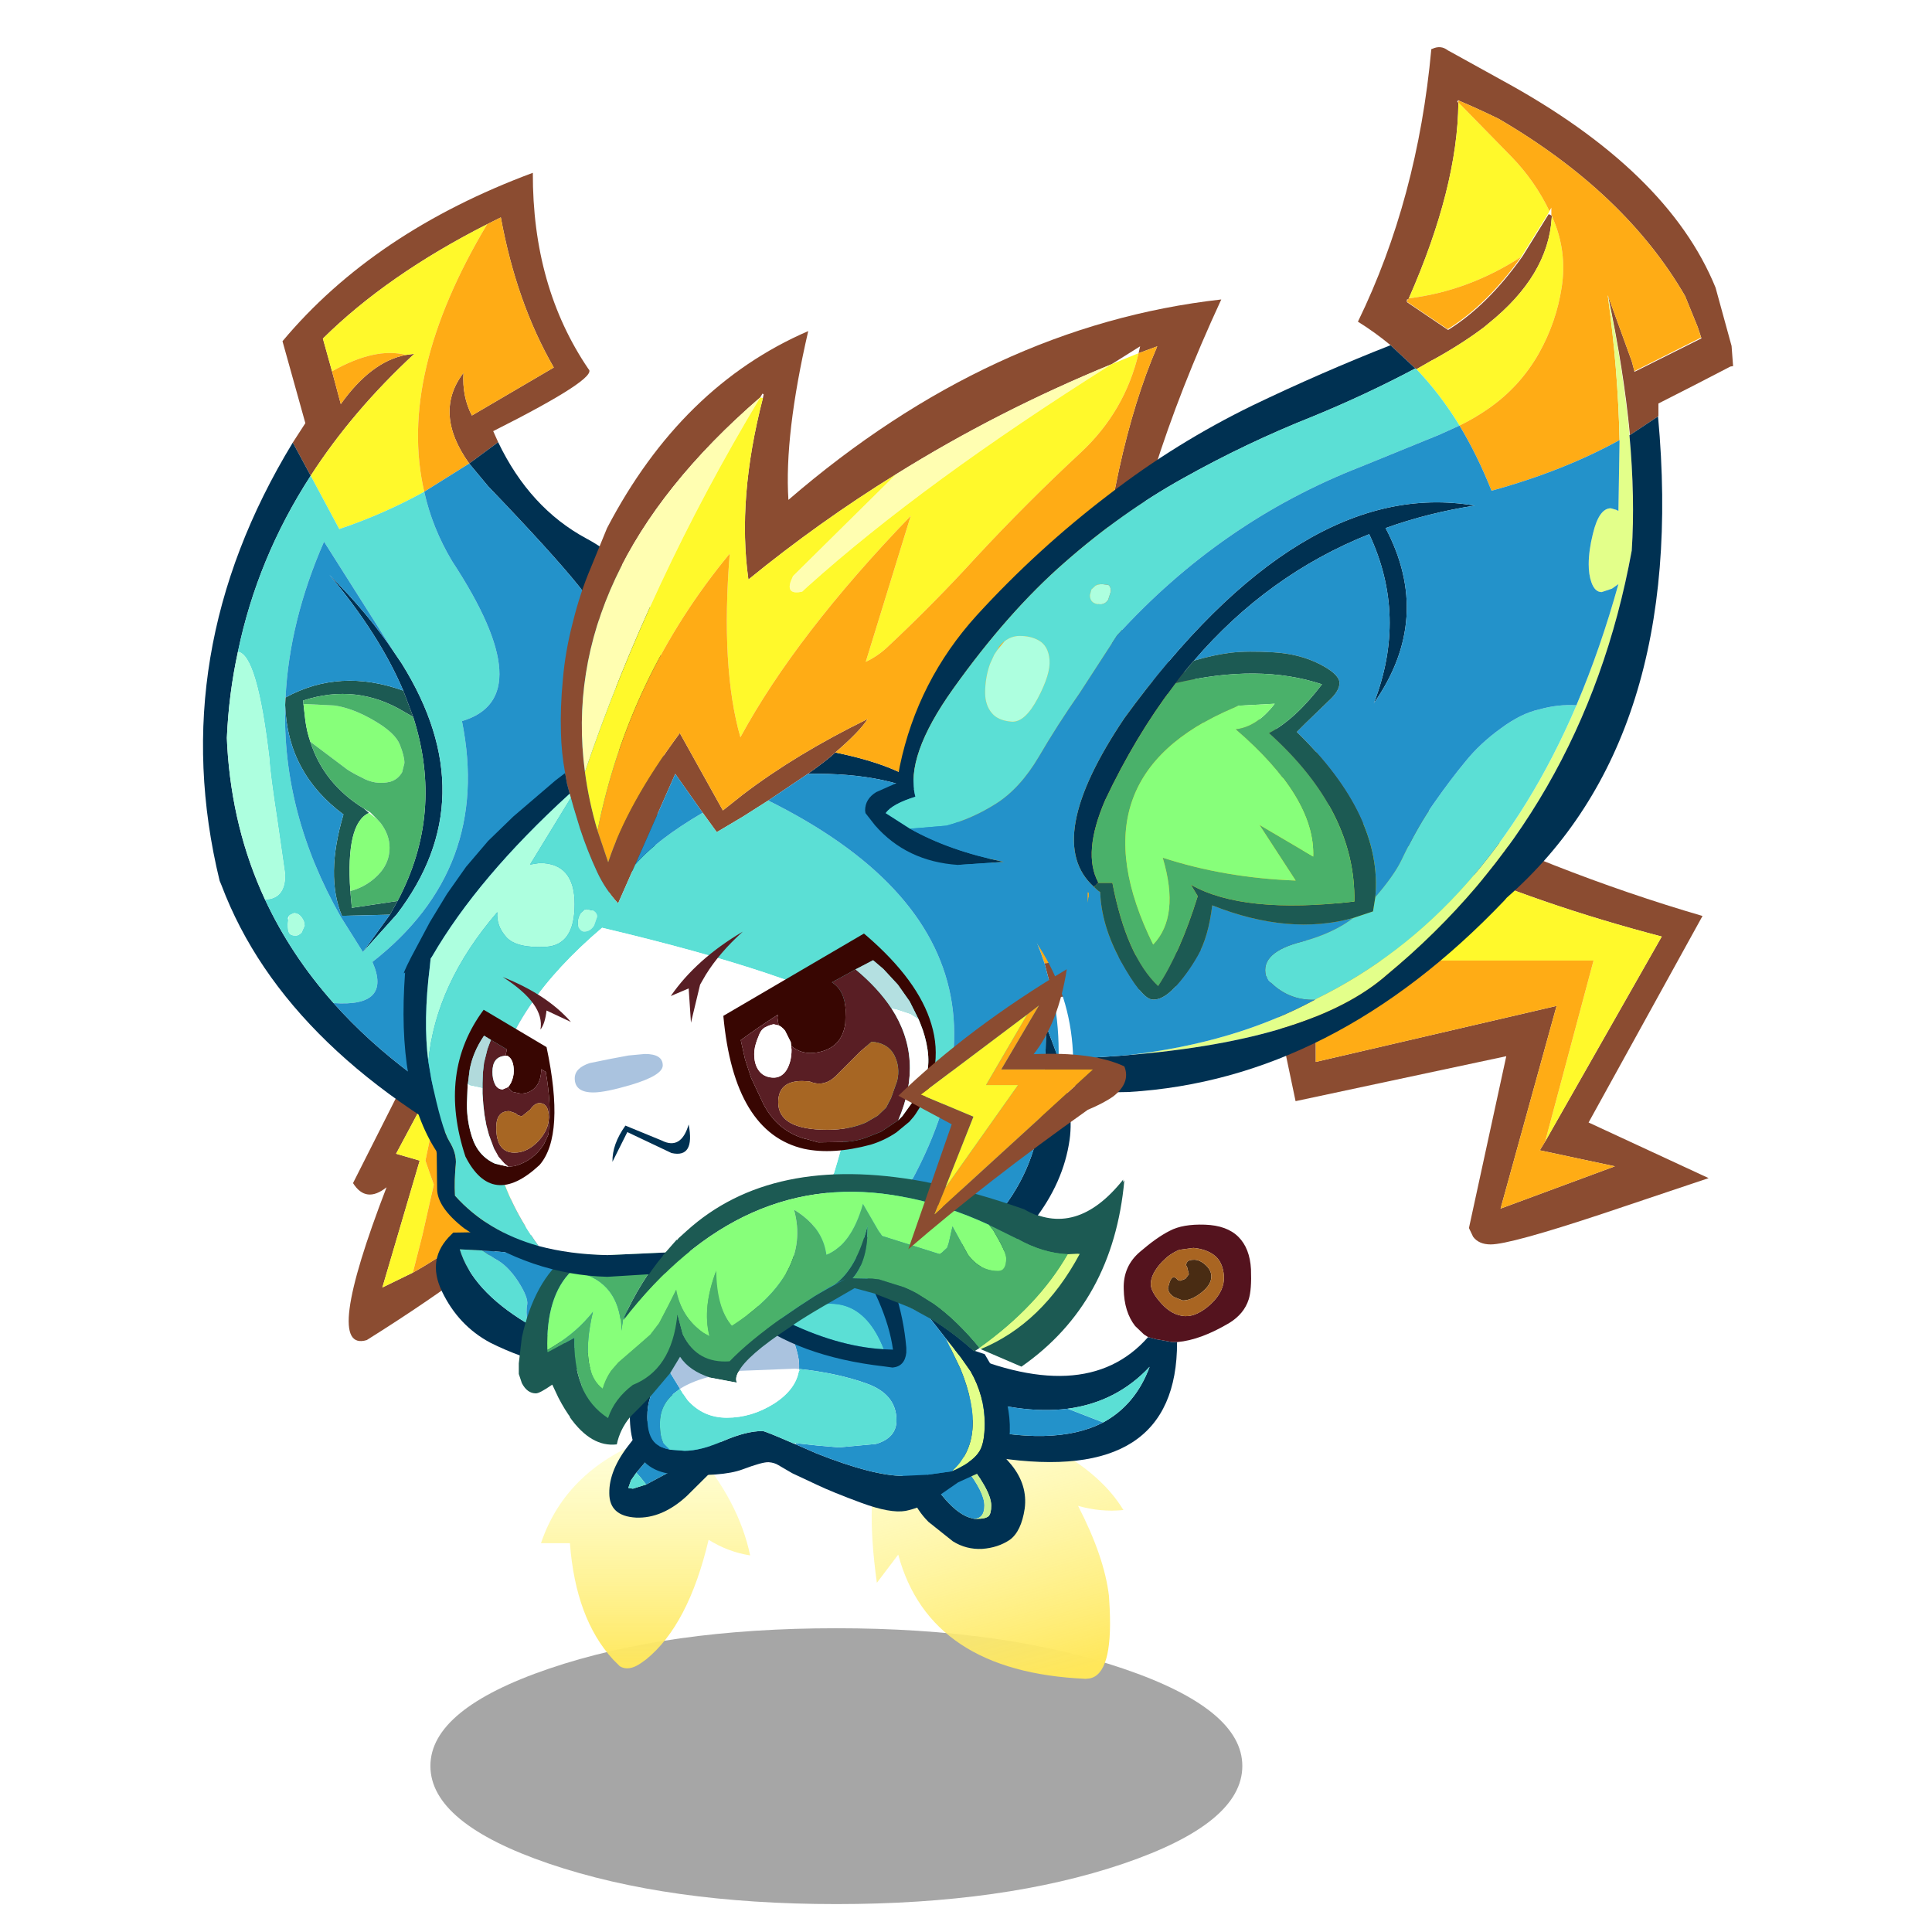 <svg xmlns:ffdec="https://www.free-decompiler.com/flash" xmlns:xlink="http://www.w3.org/1999/xlink" ffdec:objectType="frame" height="90" width="90" xmlns="http://www.w3.org/2000/svg"><use ffdec:characterId="39" height="87.75" transform="translate(8.6 1.6)" width="72.1" xlink:href="#a"/><defs><g id="a" transform="translate(-8.6 -1.6)"><use ffdec:characterId="2" height="34.45" transform="translate(20.05 75.85) scale(.373)" width="101.4" xlink:href="#b"/><use ffdec:characterId="5" height="35.5" transform="translate(25.2 66.776) scale(.355)" width="27.45" xlink:href="#c"/><use ffdec:characterId="8" height="41.55" transform="translate(40.6 65.302) scale(.355)" width="33.15" xlink:href="#d"/><use ffdec:characterId="10" height="31.15" transform="translate(44.2 57.05) scale(.355)" width="39.65" xlink:href="#e"/><use ffdec:characterId="12" height="52.9" transform="translate(16.25 43.7) scale(.355)" width="40.15" xlink:href="#f"/><use ffdec:characterId="14" height="18.95" transform="translate(20.3 57.4) scale(.355)" width="25.4" xlink:href="#g"/><use ffdec:characterId="21" height="46.95" transform="translate(24.15 54.65) scale(.373)" width="75.55" xlink:href="#h"/><use ffdec:characterId="23" height="130.9" transform="translate(9.45 8.05) scale(.355)" width="60.65" xlink:href="#i"/><use ffdec:characterId="25" height="129.65" transform="translate(18.8 13.95) scale(.355)" width="171.25" xlink:href="#j"/><use ffdec:characterId="27" height="137.2" transform="translate(40.3 2.2) scale(.355)" width="113.9" xlink:href="#k"/><use ffdec:characterId="29" height="17.2" transform="translate(34.8 57.6) scale(.355)" width="20.9" xlink:href="#l"/><use ffdec:characterId="31" height="35.5" transform="translate(26.55 54.7) scale(.355)" width="72.75" xlink:href="#m"/><use ffdec:characterId="36" height="33.25" transform="translate(21.2 43.4) scale(.355)" width="63.05" xlink:href="#n"/><use ffdec:characterId="38" height="36.75" transform="translate(41.85 45.15) scale(.355)" width="29.9" xlink:href="#o"/></g><g id="c" transform="translate(0 .35)"><filter id="p"><feColorMatrix in="SourceGraphic" result="filterResult0" values="0 0 0 0 1.0,0 0 0 0 0.8,0 0 0 0 0.0,0 0 0 1 0"/><feConvolveMatrix divisor="484" in="filterResult0" kernelMatrix="1 1 1 1 1 1 1 1 1 1 1 1 1 1 1 1 1 1 1 1 1 1 1 1 1 1 1 1 1 1 1 1 1 1 1 1 1 1 1 1 1 1 1 1 1 1 1 1 1 1 1 1 1 1 1 1 1 1 1 1 1 1 1 1 1 1 1 1 1 1 1 1 1 1 1 1 1 1 1 1 1 1 1 1 1 1 1 1 1 1 1 1 1 1 1 1 1 1 1 1 1 1 1 1 1 1 1 1 1 1 1 1 1 1 1 1 1 1 1 1 1 1 1 1 1 1 1 1 1 1 1 1 1 1 1 1 1 1 1 1 1 1 1 1 1 1 1 1 1 1 1 1 1 1 1 1 1 1 1 1 1 1 1 1 1 1 1 1 1 1 1 1 1 1 1 1 1 1 1 1 1 1 1 1 1 1 1 1 1 1 1 1 1 1 1 1 1 1 1 1 1 1 1 1 1 1 1 1 1 1 1 1 1 1 1 1 1 1 1 1 1 1 1 1 1 1 1 1 1 1 1 1 1 1 1 1 1 1 1 1 1 1 1 1 1 1 1 1 1 1 1 1 1 1 1 1 1 1 1 1 1 1 1 1 1 1 1 1 1 1 1 1 1 1 1 1 1 1 1 1 1 1 1 1 1 1 1 1 1 1 1 1 1 1 1 1 1 1 1 1 1 1 1 1 1 1 1 1 1 1 1 1 1 1 1 1 1 1 1 1 1 1 1 1 1 1 1 1 1 1 1 1 1 1 1 1 1 1 1 1 1 1 1 1 1 1 1 1 1 1 1 1 1 1 1 1 1 1 1 1 1 1 1 1 1 1 1 1 1 1 1 1 1 1 1 1 1 1 1 1 1 1 1 1 1 1 1 1 1 1 1 1 1 1 1 1 1 1 1 1 1 1 1 1 1 1 1 1 1 1 1 1 1 1 1 1 1 1 1 1 1 1 1 1 1 1 1 1 1 1 1 1 1 1 1 1 1 1 1 1 1 1 1 1 1 1 1 1 1 1 1 1 1 1 1 1 1 1 1 1 1 1 1 1 1 1 1 1 1 1 1 1 1 1 1 1 1 1 1 1 1 1 1 1" order="22 22" result="filterResult1"/><feComposite in="SourceGraphic" in2="filterResult1" result="filterResult2"/></filter><use ffdec:characterId="4" filter="url(#p)" height="30.45" width="27.45" xlink:href="#q"/></g><g id="d" transform="translate(0 .7)"><filter id="r"><feColorMatrix in="SourceGraphic" result="filterResult3" values="0 0 0 0 1.0,0 0 0 0 0.8,0 0 0 0 0.0,0 0 0 1 0"/><feConvolveMatrix divisor="484" in="filterResult3" kernelMatrix="1 1 1 1 1 1 1 1 1 1 1 1 1 1 1 1 1 1 1 1 1 1 1 1 1 1 1 1 1 1 1 1 1 1 1 1 1 1 1 1 1 1 1 1 1 1 1 1 1 1 1 1 1 1 1 1 1 1 1 1 1 1 1 1 1 1 1 1 1 1 1 1 1 1 1 1 1 1 1 1 1 1 1 1 1 1 1 1 1 1 1 1 1 1 1 1 1 1 1 1 1 1 1 1 1 1 1 1 1 1 1 1 1 1 1 1 1 1 1 1 1 1 1 1 1 1 1 1 1 1 1 1 1 1 1 1 1 1 1 1 1 1 1 1 1 1 1 1 1 1 1 1 1 1 1 1 1 1 1 1 1 1 1 1 1 1 1 1 1 1 1 1 1 1 1 1 1 1 1 1 1 1 1 1 1 1 1 1 1 1 1 1 1 1 1 1 1 1 1 1 1 1 1 1 1 1 1 1 1 1 1 1 1 1 1 1 1 1 1 1 1 1 1 1 1 1 1 1 1 1 1 1 1 1 1 1 1 1 1 1 1 1 1 1 1 1 1 1 1 1 1 1 1 1 1 1 1 1 1 1 1 1 1 1 1 1 1 1 1 1 1 1 1 1 1 1 1 1 1 1 1 1 1 1 1 1 1 1 1 1 1 1 1 1 1 1 1 1 1 1 1 1 1 1 1 1 1 1 1 1 1 1 1 1 1 1 1 1 1 1 1 1 1 1 1 1 1 1 1 1 1 1 1 1 1 1 1 1 1 1 1 1 1 1 1 1 1 1 1 1 1 1 1 1 1 1 1 1 1 1 1 1 1 1 1 1 1 1 1 1 1 1 1 1 1 1 1 1 1 1 1 1 1 1 1 1 1 1 1 1 1 1 1 1 1 1 1 1 1 1 1 1 1 1 1 1 1 1 1 1 1 1 1 1 1 1 1 1 1 1 1 1 1 1 1 1 1 1 1 1 1 1 1 1 1 1 1 1 1 1 1 1 1 1 1 1 1 1 1 1 1 1 1 1 1 1 1 1 1 1 1 1 1 1 1 1 1 1 1 1 1 1 1 1 1 1 1 1 1 1 1 1 1 1" order="22 22" result="filterResult4"/><feComposite in="SourceGraphic" in2="filterResult4" result="filterResult5"/></filter><use ffdec:characterId="7" filter="url(#r)" height="35.65" width="33.05" xlink:href="#s"/></g><g id="z" fill-rule="evenodd"><path d="m26.15 14.75 1.15.3h.05l1.95.35h.65Q30 34.1 6.45 30.6l-3.95-.9-.6-3.35q11.9 2.95 18.35-.4 4.25-2.3 6.1-7.3Q22 23.3 15.6 24.15q-6.25.8-14.5-2.05L0 16.05q17.8 8.2 26.15-1.3" fill="#003152"/><path d="m1.9 26.35-.8-4.25q8.25 2.85 14.5 2.05l4.65 1.8q-6.45 3.35-18.35.4" fill="#2392ca"/><path d="m20.25 25.95-4.65-1.8q6.4-.85 10.75-5.5-1.85 5-6.1 7.3" fill="#5bdfd5"/><path d="M28 4.85q-1.5 1.6-1.5 2.95 0 1 1.4 2.55 1.4 1.55 3.05 1.65 1.6.1 3.45-1.6 1.8-1.7 1.7-3.65-.15-1.95-1.35-2.8-1.05-.75-2.65-.9l-1.85.25q-.75.3-1.55.9l-.7.65m-1.85 9.9-.55-.35-1.15-1.1q-1.45-1.85-1.5-4.85-.1-3 2.15-4.9Q27.3 1.65 29 .8q1.7-.9 4.6-.8 2.9.1 4.4 1.6 1.5 1.5 1.65 4.25.1 2.7-.3 3.95-.6 1.9-2.55 3.1-3.8 2.25-6.8 2.5h-.7l-1.95-.35h-.05l-1.15-.3" fill="#54131e"/><path d="M32.2 4.6q.7 0 1.45.65.8.7.8 1.55 0 1.1-1.35 2.15-1.3 1-2.4 1l-1.15-.45q-.8-.55-.8-1.2l.25-.85q.25-.55.5-.55t.45.25q.15.2.45.2l.65-.25.45-.6-.2-.8v-.05l-.2-.4.2-.4q.2-.25.9-.25" fill="#492c13"/><path d="m28 4.85.7-.65q.8-.6 1.55-.9l1.85-.25q1.6.15 2.65.9 1.2.85 1.35 2.8.1 1.95-1.7 3.65-1.85 1.7-3.45 1.6-1.65-.1-3.05-1.65-1.4-1.55-1.4-2.55 0-1.35 1.5-2.95m4.2-.25q-.7 0-.9.25l-.2.4.2.4v.05l.2.8-.45.6-.65.25q-.3 0-.45-.2-.2-.25-.45-.25t-.5.55l-.25.85q0 .65.8 1.2l1.15.45q1.1 0 2.4-1 1.35-1.05 1.35-2.15 0-.85-.8-1.55-.75-.65-1.45-.65" fill="#a96522"/></g><g id="A" fill-rule="evenodd"><path d="M19.1 0q.45 0 1.55 1.1l-3.3 20.05 22.8-5.25q-4.9 16.25-37.8 36.85-5.8 1.75 2.6-20.05-2.7 2.15-4.4-.55l15.65-31 .6-.45q1.05-.7 2.3-.7m-6.3 15.95L6.2 28.3l3.1.9-4.9 16.65 4-1.95q12.7-7.05 23.9-22.35l-16.95 2 1.8-15.9-4.35 8.3" fill="#8b4c31"/><path d="m8.4 43.9-4 1.95L9.3 29.2l-3.1-.9 6.6-12.35-2.75 13.25.55 1.6.55 1.55L9.65 39 8.4 43.9" fill="#fff92b"/><path d="M8.4 43.9 9.65 39l1.5-6.65-.55-1.55-.55-1.6 2.75-13.25 4.35-8.3-1.8 15.9 16.95-2Q21.1 36.85 8.4 43.9" fill="#ffac15"/></g><g id="B" fill-rule="evenodd"><path d="m24.85 17.6-.05 1.35-1.2-.05-8.1-1.4q-4.35-1-8.35-3Q2.95 12.25.8 7.75-1.25 3.45 2.05.3L2.3.05h.3q12.3-.3 22.8 2.75l-.1 2.5Q15.5 3 6.1 2.4l-2.95-.15q1.6 5.35 8.8 9.7l.1.05q5.05 3.05 12.8 5.6" fill="#003152"/><path d="M11.95 11.95q-7.2-4.35-8.8-9.7l2.95.15 1.6 1.05q1.7.85 3.1 3 1.35 2.1 1.2 3.05-.2.95.05 2.3l-.1.15" fill="#5bdfd5"/><path d="m25.3 5.3-.45 12.3q-7.75-2.55-12.8-5.6v-.2q-.25-1.35-.05-2.3.15-.95-1.2-3.05-1.4-2.15-3.1-3L6.1 2.4q9.4.6 19.2 2.9" fill="#2392ca"/></g><g id="h"><use ffdec:characterId="16" height="16.65" transform="translate(11.35 27.2) scale(.95)" width="16.55" xlink:href="#t"/><use ffdec:characterId="18" height="17.5" transform="translate(47.65 30.3) scale(.95)" width="16.45" xlink:href="#u"/><use ffdec:characterId="20" height="44.45" transform="scale(.95)" width="79.5" xlink:href="#v"/></g><g id="C" fill-rule="evenodd"><path d="m14.1 6.55 2.45.95-6.35 6.3q-3.25 3-6.7 2.85-3.5-.2-3.5-3.2Q-.05 10.4 2.65 7l5.4-7Q9.2 2.15 10.8 3.85q-2.5 1.4-4.7 3.9l-2.55 3-.7 1-.35 1 .6.1 1.75-.55 3.35-1.8q3.45-1.95 5.9-3.95" fill="#003152"/><path d="m10.8 3.85 1.1 1.1 2.2 1.6q-2.45 2-5.9 3.95l-3.35 1.8-.8-1-.5-.55 2.55-3q2.2-2.5 4.7-3.9" fill="#2392ca"/><path d="m4.85 12.3-1.75.55-.6-.1.35-1 .7-1 .5.55.8 1" fill="#5bdfd5"/></g><g id="D" fill-rule="evenodd"><path d="M5.25 2.05Q7.6.4 9.05 0l5.6 6.45Q16.8 9.1 16.4 12.2q-.45 3-1.95 4.1-1.55 1.05-3.65 1.2-2.1.1-3.85-1l-3.2-2.55Q2.3 12.5 1.5 10.6L0 7.05l.15-.2 1.8-2.05q4.2 8 7.6 8.7l.2.05h.4q1.1 0 1.5-.35.35-.35.35-1.4 0-2.05-3.7-6.55l-3.05-3.2" fill="#003152"/><path d="M1.95 4.8 4.3 2.7l.7-.5 3.65 4.7q2.45 3.15 2.45 4.9 0 1.7-1.35 1.75l-.2-.05q-3.4-.7-7.6-8.7" fill="#2392ca"/><path d="m5 2.2.25-.15 3.05 3.2Q12 9.75 12 11.8q0 1.05-.35 1.4-.4.35-1.5.35h-.4q1.35-.05 1.35-1.75 0-1.75-2.45-4.9L5 2.2" fill="#c9f093"/></g><g id="E" fill-rule="evenodd"><path d="M72.1 10.55q-3.35-.15-6.7-2.05l-3.65-1.8q-2.8-1.3-5.45-2.15Q53.25 3.5 50.35 3q-21-3.95-36.6 16.25 2.35-5.2 5.6-9l-3-.25q-6.2-.15-9.35 2.85-3.4 3.3-3.2 10.4v.3h.05l3.5-1.9q-.05 1.6.15 3 .6 5 4.25 7.4.85-2.55 3.25-4.35 2.5-1 3.95-3.2 1.55-2.35 1.9-6.1l.7 2.65.1.2q1.85 3.65 6.05 3.35 2.6-2.7 7.1-5.85 1.85-1.3 4.05-2.7l.25-.15 3.8-2.1q-.8.35-1.45.75 2.95-2.1 4.35-7.75.1 4.55-1.95 6.9l2.55.05.9.1 3.35 1.05 1.75.85 2.15 1.35q3 2.15 5.95 5.75l-.7.45q-2.75-2.45-5.75-4.3l-.65-.35-1-.55-1.75-.85-3.95-1.55-2.2-.6-.4-.1q-2.25 1.25-4.15 2.4l-1.1.65-3.35 2.15q-5.55 3.65-6.65 5.8-.45.8-.2 1.4l-3.45-.65q-2.8-.9-4-2.75l-1.3 2.15-2.45 2.9-1.45 1.5-1.35 1.35q-1.35 1.65-1.75 3.6-4.3.5-7.65-6l-.8-1.7Q2.8 28.95 2.3 28.95q-1.15 0-1.85-1.35l-.4-1.2V25l.4-3.4Q3.7 6.7 17.85 8.2l2.95.5Q32.1-2.9 53.1 1l1.45.3q5.55 1.15 11.8 3.35 6.95 4 13.15-3.8Q78.05 16.9 66 25.3L60.65 23q8.1-3.35 13-12.5l-1.55.05" fill="#1c5a53"/><path d="M3.8 23.25q-.2-7.1 3.2-10.4 3 .5 4.6 2.25 1.85 2 1.95 5.65l.2-1.5Q29.35-.95 50.35 3q2.9.5 5.95 1.55 2.65.85 5.45 2.15l.55.7q1.7 2.85 1.7 3.7 0 1.65-1.05 1.65-2.35 0-3.95-2.1L57 7l-.05-.1-.45 2-.05.2-.2.6-.75.7q-4.05 3.35-8.3-3l-2-3.45q-1.5 5.35-4.8 6.7Q39.95 7 36.15 4.7 38.5 13.15 28 19.95q-2-2.35-2.05-7.25-1.85 4.85-.9 8.6l-.8-.45q-2.9-2.05-3.55-5.65l-1 2-1.25 2.4-1.15 1.5-1.25 1.1-2.95 2.55-.95 1.1q-.75 1.1-1.1 2.35Q8 25.9 9.8 18.2l-.05.1-.45.55-.05.05Q7.1 21.4 3.8 23.25" fill="#87ff7a"/><path d="m61.75 6.7 3.65 1.8q3.35 1.9 6.7 2.05-3.9 6.8-11.6 12.3-2.95-3.6-5.95-5.75l-2.15-1.35-1.75-.85-3.35-1.05-.9-.1-2.55-.05q2.05-2.35 1.95-6.9-1.4 5.65-4.35 7.75l-.3.15-.55.3-.75.45-.75.45-.25.15q-2.2 1.4-4.05 2.7-4.5 3.15-7.1 5.85-4.2.3-6.05-3.35l-.1-.2-.7-2.65q-.35 3.75-1.9 6.1-1.45 2.2-3.95 3.2-2.4 1.8-3.25 4.35-3.65-2.4-4.25-7.4-.2-1.4-.15-3l-3.5 1.9-.05-.1v-.2q3.3-1.85 5.45-4.35l.05-.05.45-.55.05-.1q-1.8 7.7 1.25 10 .35-1.25 1.1-2.35l.95-1.1 2.95-2.55 1.25-1.1 1.15-1.5 1.25-2.4 1-2q.65 3.6 3.55 5.65l.8.45q-.95-3.75.9-8.6.05 4.9 2.05 7.25 10.5-6.8 8.15-15.25 3.8 2.3 4.25 5.95 3.3-1.35 4.8-6.7l2 3.45q4.25 6.35 8.3 3l.75-.7.2-.6.05-.2.45-2L57 7l2 3.65q1.6 2.1 3.95 2.1 1.05 0 1.05-1.65 0-.85-1.7-3.7l-.55-.7M7 12.85q3.15-3 9.35-2.85l3 .25q-3.25 3.8-5.6 9l-.2 1.5q-.1-3.65-1.95-5.65Q10 13.35 7 12.85" fill="#4ab16a"/><path d="m72.1 10.55 1.55-.05q-4.9 9.15-13 12.5l-.05-.05-.1-.1q7.7-5.5 11.6-12.3M56.95 39.2q4.9-4.3 1.15-13.5l-1.9-3.95 1.95 2.45 1.3 1.85q1.85 3.25 1.85 6.9 0 2.45-.65 3.55-.75 1.3-3.1 2.45l-.6.25" fill="#e3ff8a"/><path d="M14.65 31.9 16 30.55l1.45-1.5-.25.85q-.25.9-.25 2.05v.2q0 2.45 1.1 3.4.65.55 1.85.8l1.95.15q2.1 0 5.1-1.3 3-1.3 5.15-1.3.3 0 4.1 1.65l.25.1 2.75 1.2q7.45 2.95 11.4 2.95l3.15-.15 3.2-.45.6-.25q2.35-1.15 3.1-2.45.65-1.1.65-3.55 0-3.65-1.85-6.9l-1.3-1.85-1.95-2.45L54.05 19q3 1.85 5.75 4.3l1.5.5 1.7 2.9q1.7 3.65 1.6 7.25-.2 5.05-3.4 5.15l-3.4 1.55-3.1 2.15q-1.85 1.2-3.8 1.6-2 .35-5.8-1.05t-5.9-2.4l-3.2-1.5-1.8-1.05q-.55-.35-1.3-.4-.8-.05-3.45.95-2.7 1-8.75.65-4.25-.25-5.5-3.9-.55-1.6-.55-3.75v-.05" fill="#003152"/><path d="m17.45 29.05 2.45-2.9 1.35 2.2-.85.65q-1.8 1.55-1.8 3.9 0 1.85.5 2.65l.8.8q-1.2-.25-1.85-.8-1.1-.95-1.1-3.4v-.2q0-1.15.25-2.05l.25-.85M35.5 20.2l3.35-2.15 1.1-.65q1.9-1.15 4.15-2.4l.4.1 2.2.6 3.95 1.55 1.75.85 1 .55.65.35 2.15 2.75 1.9 3.95q3.75 9.2-1.15 13.5l-3.2.45-3.15.15q-3.95 0-11.4-2.95l-2.75-1.2.05-.15 2.75.3 2.9.25L47 35.6q2.7-.8 2.7-3.1 0-3.45-3.95-4.85Q42 26.3 37 25.75h-.1v-.55q0-1.25-.9-3.65l-.5-1.35" fill="#2392ca"/><path d="M36.9 25.75h.1q5 .55 8.75 1.9 3.95 1.4 3.95 4.85 0 2.3-2.7 3.1l-4.85.45-2.9-.25-2.75-.3-.3.05q-3.8-1.65-4.1-1.65-2.15 0-5.15 1.3-3 1.3-5.1 1.3l-1.95-.15-.8-.8q-.5-.8-.5-2.65 0-2.35 1.8-3.9l.85-.65.3.5.7 1q2.05 2.3 5.15 2.3 3.25 0 6.2-1.85 2.95-1.9 3.3-4.5v-.05" fill="#5bdfd5"/><path d="m25.2 26.75 3.45.65q-.25-.6.2-1.4l7.55-.3.5.05v.05q-.35 2.6-3.3 4.5-2.95 1.85-6.2 1.85-3.1 0-5.15-2.3l-.7-1-.3-.5q1.4-.9 3.55-1.5l.4-.1" fill="#fff"/><path d="M19.9 26.15 21.2 24q1.2 1.85 4 2.75l-.4.1q-2.15.6-3.55 1.5l-1.35-2.2m8.95-.15q1.1-2.15 6.65-5.8l.5 1.35q.9 2.4.9 3.65v.55l-.5-.05-7.55.3" fill="#aac3df"/></g><g id="F" fill-rule="evenodd"><path d="M34.95 38.15q-4.75-6.65-.75-11.9-.2 3.1 1.1 5.6l10.75-6.3q-4.9-8.5-6.95-19.7l-1.8.9q-13.1 6.65-21.55 15l1.2 4.3 1.15 4.3q4-5.6 8.55-6.45l1.1-.15q-8.15 7.55-13.6 16L11.8 35.4l1.65-2.55-3-10.75Q22.45 7.75 43.3 0q-.05 14.95 7.3 25.75Q52 26.9 38.1 33.9l.65 1.45-3.8 2.8" fill="#8b4c31"/><path d="M14.15 39.75q5.45-8.45 13.6-16l-1.1.15q-4.05-1.05-9.7 2.15l-1.2-4.3q8.45-8.35 21.55-15-11.8 19.75-8.25 35.1-5.35 2.95-11.15 4.9l-3.75-7" fill="#fff92b"/><path d="m37.3 6.75 1.8-.9q2.05 11.2 6.95 19.7l-10.75 6.3q-1.3-2.5-1.1-5.6-4 5.25.75 11.9l-5.9 3.7Q25.5 26.5 37.3 6.75M26.65 23.9q-4.55.85-8.55 6.45l-1.15-4.3q5.65-3.2 9.7-2.15" fill="#ffac15"/><path d="m34.95 38.15 3.8-2.8Q42.9 44 50.35 48q8.3 4.45 9.6 14 1.25 9.5.3 16.5-.6 4.3-.95 10.8-2.5 1.85-4.65 3.85-.9-8.85-.3-13.4.7-5.85-.4-13.55-1.15-7.7-4.6-11.95-3.45-4.3-11.9-13.1l-2.5-3M11.8 35.4l2.35 4.35q-7 10.8-9.55 23.1-1.2 5.5-1.45 11.3l.05 1.1q.65 10.85 4.95 20.1 3.4 7.3 9 13.6 8.9 10 23.5 17.55l.5 4.4Q10.95 116 2.45 93.5l-.25-.6q-7.25-29.8 9.6-57.5m15.8 36-1.3-3.45q-3.15-7.4-9.7-15.2 5.2 5.2 8.55 10.25l.95 1.4q11 17.65-.65 32.9L21 102.25l3.55-4.9 1-1.8q6.1-11.5 2.05-24.15M8.15 95.35H8.1h.05" fill="#003152"/><path d="M29.05 41.85q1.05 4.75 3.65 9.1 11.75 17.9 1.3 21 3.9 19.35-11.75 31.6 2.6 5.95-5.1 5.4-5.6-6.3-9-13.6 2.65-.05 2.65-3.25l-1-6.95q-1-6.5-1.05-8.1-1.6-13.85-4.15-14.2 2.55-12.3 9.55-23.1l3.75 7q5.8-1.95 11.15-4.9m-18.2 27h-.05v1q-.4 14.2 7.25 27.7l2.95 4.7 4.45-4.95q11.65-15.25.65-32.9l-.95-1.4-9.25-14.6q-4.55 10.4-5.05 20.45m.35 29.25-.05.5q0 .85.15 1.1.2.4.9.4.35 0 .75-.4l.4-.9q0-.6-.4-1.1-.4-.55-1-.55l-.45.2-.2.15-.15.3.05.3" fill="#5bdfd5"/><path d="M4.6 62.85q2.55.35 4.15 14.2.05 1.6 1.05 8.1l1 6.95q0 3.2-2.65 3.25-4.3-9.25-4.95-20.1l-.05-1.1q.25-5.8 1.45-11.3m6.7 34.65.2-.15.45-.2q.6 0 1 .55.4.5.4 1.1l-.4.9q-.4.4-.75.4-.7 0-.9-.4-.15-.25-.15-1.1l.05-.5.1-.6" fill="#adffdf"/><path d="m27.6 71.4-1.15-.65q-6.25-3.8-13.3-1.5l.05.45.25 2.2q.2 1.45.65 2.75 1.75 5.5 7 8.75l.7.6q-3.05 1.35-2.45 10.25l.2 2.2 6-.9-1 1.8-6.3.15q-2.2-5.25.2-13.3-7.35-5.45-7.65-14.35l.05-1q7.1-3.9 15.45-.9l1.3 3.45" fill="#1c5a53"/><path d="M19.35 94.25q-.6-8.9 2.45-10.25l1.1.85.45.5q1.15 1.55 1.15 3.2 0 2.35-2 4.05-1.4 1.2-3.15 1.65m-5.25-19.6q-.45-1.3-.65-2.75l-.25-2.2 4.05.2q2.45.35 5.25 2 2.75 1.6 3.35 3.15.6 1.5.6 2.4l-.3 1.2q-.55.95-1.55 1.25-1.95.5-3.85-.6-.95-.45-1.8-1l-4.85-3.65" fill="#87ff7a"/><path d="m13.2 69.7-.05-.45q7.05-2.3 13.3 1.5l1.15.65q4.05 12.65-2.05 24.15l-6 .9-.2-2.2q1.75-.45 3.15-1.65 2-1.7 2-4.05 0-1.65-1.15-3.2l-.45-.5-.9-.9-.9-.55q-5.25-3.25-7-8.75l4.85 3.65q.85.55 1.8 1 1.9 1.1 3.85.6 1-.3 1.55-1.25l.3-1.2q0-.9-.6-2.4-.6-1.55-3.35-3.15-2.8-1.65-5.25-2l-4.05-.2" fill="#4ab16a"/><path d="m29.05 41.85 5.9-3.7 2.5 3q8.45 8.8 11.9 13.1 3.45 4.25 4.6 11.95 1.1 7.7.4 13.55-.6 4.55.3 13.4-15.35 14.05-14 33.35-14.6-7.55-23.5-17.55 7.7.55 5.1-5.4Q37.9 91.3 34 71.95q10.45-3.1-1.3-21-2.6-4.35-3.65-9.1m-2.75 26.1q-8.35-3-15.45.9.5-10.05 5.05-20.45L25.15 63q-3.35-5.05-8.55-10.25 6.55 7.8 9.7 15.2m-15.5 1.9q.3 8.9 7.65 14.35-2.4 8.05-.2 13.3l6.3-.15-3.55 4.9-2.95-4.7q-7.65-13.5-7.25-27.7" fill="#2392ca"/></g><g id="G" fill-rule="evenodd"><path d="m21.2 62.15.25 1.4.35 1.3Q9.75 75.85 3.75 86.2l-.2.3-.1 1q-.9 7.2-.2 12.5l.4 2.35Q5 108.8 6 110.45q1 1.6.85 3.1-.2 2-.1 4.05 4.2 4.7 10.95 6.6 4.05 1.1 9.05 1.2l12.2-.55 3.1-.1 9.8.75 1.9.4 2.35.4 3.4.3q5.6.25 11-1.45 4.25-1.3 7.15-4.65 5.05-5.85 5.95-13.4.7-5.7.7-11.85l1.65 4.4Q88 106 87.4 110.25q-.8 5.65-4.75 10.7-4 5.05-9.6 7.25-5.65 2.15-13.05 1.1l-6.25-1.05-3.25-.45q-5.7-.9-11.55-.3l-12.2.75q-9.95-.25-18.85-6.4-3.5-2.75-3.5-5.15l-.05-4.65-.05-.3Q-.95 103.65.2 88.3q-.55.65.8-2l2.45-4.6L5.7 78l2.5-3.55 2.9-3.4 3.3-3.2 5.55-4.75 1.25-.95m31.85.1q2.6-1.85 3.6-2.8 9.15 1.85 12.7 5.45l.25.25.65.8q-6.15-3.9-17.2-3.7" fill="#003152"/><path d="M64.6 22.95q-10.1 6.25-19.35 13.8-1.5-10.65 1.9-23.8l.1-.5-.15-.1-.3.5Q20.3 35.75 23.8 62q.5 3.8 1.65 7.7l1.4 4.15q2.5-7.65 9.4-16.95l5.65 10.15 2.65-2.1q6.95-5.3 16.35-9.9-1 1.6-4.25 4.4-1 .95-3.6 2.8l-5.2 3.5-3.3 2.1-3.45 2.05-1.85-2.55-3.6-5.1-5.25 11.9-2.25 5.1q-1.7-1.85-2.75-4.1-1.3-2.8-2.25-5.7l-.85-2.8-.35-1.25-.15-.55-.35-1.3-.25-1.4q-.5-2.75-.55-5.35-.1-3.3.25-6.9.3-3.65 1.3-7.5.95-3.85 2.35-7.15L26.7 30q9.75-18.65 26.4-25.85-3.15 13.65-2.6 22.15Q77.05 3.4 107.3 0 96.4 23.55 93.8 43q37.6 26.5 76.65 37.9L155.5 108l15.75 7.3-13.85 4.65Q145.2 124 142.65 124q-1.55 0-2.3-1l-.55-1.15 4.9-22.55-27.65 5.9-3.4-16.2-28.35 2.6-1.2-4.5 35.6-3.1v16.05l31.6-7.35-7.35 26.6 15-5.55-9.85-2.1.7-1.15 15.3-26.9q-32-8.35-55.05-24.35-10.55-7.3-19.2-16.15 2-22.9 8.05-36.95l-2.45.9.2-.9L92.9 8.5Q78 14.6 64.6 22.95" fill="#8b4c31"/><path d="M92.9 8.5Q68.25 24 53 37.7l-.7.65q-2.1.45-1.5-1.35l.3-.7 13.5-13.35Q78 14.6 92.9 8.5m-46.1 4.35Q32.2 37.15 23.8 62q-3.5-26.25 23-49.15" fill="#fffeb1"/><path d="m92.9 8.5 3.55-1.45q-1.8 7.65-7.6 13.05-7.05 6.55-13.65 13.65-5.6 6.15-11.8 11.95-1.25 1.15-2.75 1.85l5.9-19.15Q51.5 44 44.2 57.45q-2.6-9.1-1.4-24.1-13.3 16.1-17.35 36.35-1.15-3.9-1.65-7.7 8.4-24.85 23-49.15l.35.1q-3.4 13.15-1.9 23.8 9.25-7.55 19.35-13.8L51.1 36.3l-.3.7q-.6 1.8 1.5 1.35l.7-.65Q68.25 24 92.9 8.5m17.15 50.75q23.05 16 55.05 24.35l-15.3 26.9 6.35-23.75h-29.3l-16.8-27.5" fill="#fff92b"/><path d="M25.45 69.7Q29.5 49.45 42.8 33.35q-1.2 15 1.4 24.1Q51.5 44 66.55 28.4l-5.9 19.15q1.5-.7 2.75-1.85 6.2-5.8 11.8-11.95 6.6-7.1 13.65-13.65 5.8-5.4 7.6-13.05l2.45-.9Q92.85 20.2 90.85 43.1q8.65 8.85 19.2 16.15l16.8 27.5h29.3l-6.35 23.75-.7 1.15 9.85 2.1-15 5.55 7.35-26.6-31.6 7.35V84l-35.6 3.1q-3.55-10.8-13.75-21.2l-.75-.75-.25-.25q-3.55-3.6-12.7-5.45 3.25-2.8 4.25-4.4-9.4 4.6-16.35 9.9l-2.65 2.1-5.65-10.15q-6.9 9.3-9.4 16.95l-1.4-4.15" fill="#ffac15"/><path d="m21.8 64.85.15.55-5.35 8.75 1.25-.2q4.6 0 4.6 5.4t-3.8 5.6q-3.8.2-5.15-1.25-1.35-1.5-1.2-3.3-8.1 9.4-9.05 19.6-.7-5.3.2-12.5l.1-1 .2-.3q6-10.35 18.05-21.35m1.95 15.2.3-.05.85.2q.5.3.5.8l-.4 1.15q-.5.8-1.3.8-.3 0-.55-.3-.3-.35-.3-.8 0-.75.4-1.35l.5-.45" fill="#adffdf"/><path d="m21.95 65.4.35 1.25.85 2.8q.95 2.9 2.25 5.7 1.05 2.25 2.75 4.1l2.25-5.1q2.8-3.25 8.85-6.8l1.85 2.55 3.45-2.05 3.3-2.1Q89.9 86.65 59.5 126.6l-3.4-.3-2.35-.4-1.9-.4q4.1-5.05 9.65-31.1l-.1-.1q-9.55-5.75-35.35-11.85-23.8 20.25-8.35 41.75-6.75-1.9-10.95-6.6-.1-2.05.1-4.05.15-1.5-.85-3.1-1-1.65-2.35-8.1l-.4-2.35q.95-10.2 9.05-19.6-.15 1.8 1.2 3.3 1.35 1.45 5.15 1.25 3.8-.2 3.8-5.6 0-5.4-4.6-5.4l-1.25.2 5.35-8.75m1.8 14.65-.5.45q-.4.6-.4 1.35 0 .45.3.8.25.3.55.3.8 0 1.3-.8l.4-1.15q0-.5-.5-.8l-.85-.2-.3.05" fill="#5bdfd5"/><path d="M17.7 124.2q-15.45-21.5 8.35-41.75 25.8 6.1 35.35 11.85l.1.1q-5.55 26.05-9.65 31.1l-9.8-.75-3.1.1-12.2.55q-5-.1-9.05-1.2" fill="#fff"/><path d="m30.4 74.15 5.25-11.9 3.6 5.1q-6.05 3.55-8.85 6.8m17.45-8.4 5.2-3.5q11.05-.2 17.2 3.7l.1-.05q10.2 10.4 13.75 21.2l1.2 4.5q.75 4 .65 8.05l-1.65-4.4q0 6.15-.7 11.85-.9 7.55-5.95 13.4-2.9 3.35-7.15 4.65-5.4 1.7-11 1.45 30.4-39.95-11.65-60.85" fill="#2392ca"/></g><g id="H" fill-rule="evenodd"><path d="M68.95 39.1q-2.05-1.7-4.3-3.1l.05-.05Q72.5 19.9 74.3.25l.15-.05q1.1-.5 2 .2l.55.3 6.6 3.65q21.75 11.85 28 27.2l2.1 7.65.2 2.65h-.05l-.3.05q-4.7 2.45-9.45 4.85v1.65l-.05.05-3.7 2.45v-.15q-.8-8.4-2.85-18.1l3.1 8.55.35 1.3v.1l8.8-4.4-.5-1.5-1.65-4.05Q99.75 19.1 83.15 9.4 80.6 8.15 77.9 7l-.05-.05-.15.15.1.15.05.05q-.1 11.1-6.5 25.65l-.05.1-.1.05h-.1v.35l5.4 3.65q5.15-3.2 9.65-9.5l.2-.3 3.35-5.4.4.2v.25q-.45 7.6-8.3 13.9l-.6.5q-2.85 2.15-6.55 4.2l-.3.15-2 1.15h-.05l-.1-.1-3.15-2.95-.1-.1" fill="#8b4c31"/><path d="m72.35 42.25 2-1.15.3-.15q3.7-2.05 6.55-4.2l.6-.5q7.85-6.3 8.3-13.9h.1q1.95 4.4 1.2 9.2-.7 4.55-3 8.65-2.45 4.3-6.5 7.15-1.85 1.3-3.9 2.3-2.5-4.1-5.65-7.4m-1-9.3q6.4-14.55 6.5-25.65h.05l.35.35 6.6 6.75q3.05 3.15 4.95 7.1l-.15.3-3.55 5.7q-6.95 4.5-14.75 5.45" fill="#fff92b"/><path d="m71.2 33.1.1-.05.05-.1q7.8-.95 14.75-5.45-4.5 6.3-9.65 9.5l-5.35-3.6.1-.3M77.9 7q2.7 1.15 5.25 2.4 16.6 9.7 24.45 23.25l1.65 4.05.45 1.4-8.75 4.4-.35-1.3-3.1-8.55-.05-.1q1.35 9.7 1.55 19-7.35 4.05-16.8 6.65-1.85-4.65-4.2-8.55 2.05-1 3.9-2.3 4.05-2.85 6.5-7.15 2.3-4.1 3-8.65.75-4.8-1.2-9.2l-.1-.25-.05-.1v-.95l-.25.45q-1.9-3.95-4.95-7.1l-6.6-6.75-.35-.35-.1-.1.1-.2" fill="#ffac15"/><path d="M34.55 132.25q14-1.6 24.45-7.25l.15-.1q22.4-10.95 34.2-38.55l.05-.15q3.1-7.3 5.45-15.75l-.85.6-1.35.45q-.9 0-1.35-1.3-.35-1-.35-2.35 0-1.8.55-4 .8-3.35 2.35-3.35l.7.2.3.15.15-9.3q-.2-9.3-1.55-19 2.05 9.8 2.85 18.25v.1q.75 8.25.3 15.15-6.25 34.2-32.1 55.65-9.7 8.55-33.95 10.55" fill="#e3ff8a"/><path d="M104.05 48.45q3.9 42.3-19.85 63.15l-.3.35Q61.45 135.5 34.55 137.1l-5.55.1-.65-.4q-2.5-1.65-3.9-4l2.85-.05 6.05-.4 1.2-.1q24.25-2 33.95-10.55 25.85-21.45 32.1-55.65.45-6.9-.3-15.15h.05l3.7-2.45M12.2 107.3q-6.75-.45-10.9-5.2l-1.25-1.6-.05-.35q0-1.5 1.45-2.4l2.7-1.2.4-2.2q2.35-11.25 10.1-19.8 7.95-8.7 17.4-15.9Q40.8 51.9 50.85 47q8.95-4.3 18.1-7.9l.1.1 3.15 2.95q-6.5 3.45-13.45 6.3-8.8 3.5-17 8.1-8.1 4.5-15.55 11.05-7.45 6.5-14.65 16.6Q5.2 93.1 6.6 98.35q-3.05.95-3.9 2.15l3.2 2.05q5.15 2.9 12.3 4.35l-6 .4m18.35 2.35-.3.35q-.2 0-.1.1l-.05.1h-.05q-6.85-6.1 4-22.2Q57.2 56.25 80 60.15q-6.15.95-11.7 2.95 6.25 11.85-1.55 23 4.45-11.45-.6-22.2-13.3 5.3-23 16.6-1.25 1.4-2.4 2.95l-.3.4q-5 6.6-8.95 14.95-3 6.95-.9 10.8l-.05.05" fill="#003152"/><path d="m72.2 42.15.1.1h.05q3.15 3.3 5.65 7.4l-2.65 1.2-10.3 4.2q-18.35 7.15-32 22.15l-4.9 7.55q-2.9 4.15-5.35 8.35-2.45 4.15-5.6 6.15-3.15 2-6.55 2.9l-4.75.4-3.2-2.05q.85-1.2 3.9-2.15-1.4-5.25 4.95-14.15 7.2-10.1 14.65-16.6 7.45-6.55 15.55-11.05 8.2-4.6 17-8.1 6.95-2.85 13.45-6.3m-41.95 28.5-.55.5-.2.75q0 1.2 1.4 1.2.6 0 1-.6l.35-1.1q0-.65-.35-.85l-.85-.1H31l-.5.1h-.1l-.15.1m-11.95 7.3-.1.05q-.6.5-.85 1.1l-.4.6-.55 1.2q-.65 1.8-.65 3.8 0 1.65.9 2.7.8.95 2.55 1.1 1.75.15 3.45-3.05 1.7-3.2 1.55-5.05-.15-1.85-1.4-2.55-1.05-.6-2.5-.6-1.1 0-2 .7m45.8 36.3 2.55-.85.3-1.85q2.45-2.85 3.4-4.8 2.25-4.7 4.4-7.7 2.1-3 4.05-5.35 1.9-2.35 4.6-4.3 2.7-2 5.05-2.5 2.45-.7 4.9-.55-11.8 27.6-34.2 38.55l-.15.1q-3.55.1-6.05-2.55l-.35-.6q-.8-3.1 4.8-4.5 3.95-1.05 6.7-3.1" fill="#5bdfd5"/><path d="m30.5 70.55.5-.1h.05l.85.1q.35.2.35.85l-.35 1.1q-.4.6-1 .6-1.4 0-1.4-1.2l.2-.75.55-.5.25-.1M17.35 79.1l.95-1.15q.9-.7 2-.7 1.45 0 2.5.6 1.25.7 1.4 2.55.15 1.85-1.55 5.05-1.7 3.2-3.45 3.05-1.75-.15-2.55-1.1-.9-1.05-.9-2.7 0-2 .65-3.8l.55-1.2.4-.6" fill="#adffdf"/><path d="M27.3 132.75Q27 117.8 12.2 107.3l6-.4q-7.15-1.45-12.3-4.35l4.75-.4q3.4-.9 6.55-2.9t5.6-6.15q2.45-4.2 5.35-8.35l4.9-7.55q13.65-15 32-22.15l10.3-4.2 2.65-1.2q2.35 3.9 4.2 8.55 9.45-2.6 16.8-6.65l-.15 9.3-.3-.15-.7-.2q-1.55 0-2.35 3.35-.55 2.2-.55 4 0 1.35.35 2.35.45 1.3 1.35 1.3l1.35-.45.85-.6Q96.5 78.9 93.4 86.2l-.05.15q-2.45-.15-4.9.55-2.35.5-5.05 2.5-2.7 1.95-4.6 4.3-1.95 2.35-4.05 5.35-2.15 3-4.4 7.7-.95 1.95-3.4 4.8 1-10.7-10.3-21.7l1.1-1.1 3.05-2.95q1.5-1.35 1.45-2.45-.1-1.15-2.7-2.45-2.6-1.3-5.95-1.5-3.4-.2-5.6.05-2.35.3-4.85 1.05 9.7-11.3 23-16.6 5.05 10.75.6 22.2 7.8-11.15 1.55-23 5.55-2 11.7-2.95Q57.2 56.25 34.05 88q-10.85 16.1-4 22.2l.55.5.25.15q.15 4.4 2.7 9.05 2.7 4.85 4.05 5.05 1.35.2 3-1.55t3.05-4.2q1.4-2.45 1.9-6.6 10.05 4 18.55 1.65-2.75 2.05-6.7 3.1-5.6 1.4-4.8 4.5l.35.6q2.5 2.65 6.05 2.55-10.45 5.65-24.45 7.25l-1.2.1-6.05.4m2.05-21.8-.15-.05v1.35l.1-.7h.05v-.8.2" fill="#2392ca"/><path d="M30.05 110.2h.05l.05-.1q-.1-.1.1-.1l.3-.35h1.9q1.85 9.6 6 13.55 2.9-4.4 5.2-11.8l-.9-1.5q6.85 3.9 21.45 2.2.2-11.85-11.2-22.1 3.45-1.8 6.95-6.4-8.25-2.75-19.2-.15 1.15-1.55 2.4-2.95 2.5-.75 4.85-1.05 2.2-.25 5.6-.05 3.35.2 5.95 1.5t2.7 2.45q.05 1.1-1.45 2.45l-3.05 2.95-1.1 1.1q11.3 11 10.3 21.7l-.3 1.85-2.55.85q-8.5 2.35-18.55-1.65-.5 4.15-1.9 6.6-1.4 2.45-3.05 4.2t-3 1.55q-1.35-.2-4.05-5.05-2.55-4.65-2.7-9.05l-.25-.15-.55-.5" fill="#1c5a53"/><path d="M40.75 83.45q10.95-2.6 19.2.15-3.5 4.6-6.95 6.4 11.4 10.25 11.2 22.1-14.6 1.7-21.45-2.2l.9 1.5q-2.3 7.4-5.2 11.8-4.15-3.95-6-13.55H30.6v-.05q-2.1-3.85.9-10.8 3.95-8.35 8.95-14.95l.3-.4m13 2.7-4.65.25-.25.05-.55.25q-21.35 9.1-10.5 31.05 3.55-3.7 1.25-11.4 8.15 2.65 17.45 3l-4.75-7.3 7.05 4.15q.25-7.75-10.15-16.7 2.75-.3 5.1-3.35" fill="#4ab16a"/><path d="M53.75 86.15q-2.35 3.05-5.1 3.35 10.4 8.95 10.15 16.7l-7.05-4.15 4.75 7.3q-9.3-.35-17.45-3 2.3 7.7-1.25 11.4Q26.95 95.8 48.3 86.7l.55-.25.25-.05 4.65-.25" fill="#87ff7a"/></g><g id="I" fill-rule="evenodd"><path d="M4.6 10.9q9.65-5.6 13.35 3.9-6.25-.35-13.35-3.9" fill="#5bdfd5"/><path d="M13.1.95q5.25 7.95 6.05 13.9l-1.2-.05q-3.7-9.5-13.35-3.9L1.15 9Q5.7 3.55 13.1.95" fill="#2392ca"/><path d="m17.95 14.8 1.2.05Q18.35 8.9 13.1.95q1.45-.55 3-.95 4.15 6.95 4.8 14.6v.65q-.2 1.8-1.8 1.95l-1.1-.15Q6.6 15.75.05 10.45L0 10.4 1.15 9l3.45 1.9q7.1 3.55 13.35 3.9" fill="#003152"/></g><g id="J" fill-rule="evenodd"><path d="M53.9 22.95q8.1-3.35 13-12.5l-1.55.05q-3.35-.15-6.7-2.05L55 6.65q-2.8-1.3-5.45-2.15-3.05-1.05-5.95-1.55Q22.6-1 7 19.2q2.2-4.9 5.2-8.5v-.05L14 8.6l.05.05.2-.25 1.05-.95Q26.5-2.7 46.35.95l1.45.3Q53.35 2.4 59.6 4.6q6.95 4 13.15-3.8-1.45 16.05-13.5 24.45l-5.35-2.3m-52.4 4.8Q2.6 30.45 5 32q.85-2.55 3.25-4.35 2.5-1 3.95-3.2 1.55-2.35 1.9-6.1l.7 2.65.1.2q1.85 3.65 6.05 3.35 2.6-2.7 7.1-5.85 1.85-1.3 4.05-2.7l.25-.15q1.75-1 3.8-2.1-.8.35-1.45.75 2.95-2.1 4.35-7.75.1 4.55-1.95 6.9l2.55.05.9.1 3.35 1.05q.9.35 1.75.85l2.15 1.35q3 2.15 5.95 5.75l-.7.45q-2.75-2.45-5.75-4.3l-.65-.35-1-.55q-.85-.5-1.75-.85l-3.95-1.55-2.2-.6-.4-.1-4.15 2.4-1.1.65q-1.85 1.1-3.35 2.15-5.55 3.65-6.65 5.8-.45.8-.2 1.4l-3.45-.65q-2.8-.9-4-2.75l-1.3 2.15L10.7 29l-1.45 1.5-1.35 1.35q-1.35 1.65-1.75 3.6-3.35.4-6.15-3.55l.15-.85 1.1-2.75.25-.55" fill="#1c5a53"/><path d="M7 19.2Q22.6-1 43.6 2.95q2.9.5 5.95 1.55 2.65.85 5.45 2.15l.55.7q1.7 2.85 1.7 3.7 0 1.65-1.05 1.65-2.35 0-3.95-2.1l-2-3.65-.05-.1-.45 2-.05.2-.2.6-.75.7-.1.05-.05.05-.05.05-7.6-2.4-.5-.75-2-3.45q-1.5 5.35-4.8 6.7-.45-3.65-4.25-5.95 2.35 8.45-8.15 15.25-2-2.35-2.05-7.25-1.85 4.85-.9 8.6l-.8-.45q-2.9-2.05-3.55-5.65l-1 2-1.25 2.4-1.15 1.5-1.25 1.1-2.95 2.55-.95 1.1q-.75 1.1-1.1 2.35-1.25-.95-1.65-2.7l1.1-1.75q.55-.35 1.75-2.8l1.15-2 .15 1.8.2-1.5" fill="#87ff7a"/><path d="m55 6.65 3.65 1.8q3.35 1.9 6.7 2.05-3.9 6.8-11.6 12.3-2.95-3.6-5.95-5.75l-2.15-1.35q-.85-.5-1.75-.85l-3.35-1.05-.9-.1-2.55-.05q2.05-2.35 1.95-6.9-1.4 5.65-4.35 7.75l-.3.15-.55.3-.75.45-.75.45-.25.15q-2.2 1.4-4.05 2.7-4.5 3.15-7.1 5.85-4.2.3-6.05-3.35l-.1-.2-.7-2.65q-.35 3.75-1.9 6.1-1.45 2.2-3.95 3.2Q5.85 29.45 5 32q-2.4-1.55-3.5-4.25l.3-.6.85-1.7q.4 1.75 1.65 2.7.35-1.25 1.1-2.35l.95-1.1 2.95-2.55 1.25-1.1 1.15-1.5 1.25-2.4 1-2q.65 3.6 3.55 5.65l.8.45q-.95-3.75.9-8.6.05 4.9 2.05 7.25 10.5-6.8 8.15-15.25 3.8 2.3 4.25 5.95 3.3-1.35 4.8-6.7l2 3.45.5.75 7.6 2.4.05-.05.05-.05.1-.05.75-.7.2-.6.05-.2.45-2 .05.1 2 3.65q1.6 2.1 3.95 2.1 1.05 0 1.05-1.65 0-.85-1.7-3.7l-.55-.7" fill="#4ab16a"/><path d="m22.1 25.95 7.55-.3.5.05v.05q-1.05.45-1.65 1.2-4.5 1.95-9.85 1.9l-3.85-.05-.3-.5q1.4-.9 3.55-1.5l.4-.1 3.45.65q-.25-.6.2-1.4" fill="#fff"/><path d="m14.8 28.8-.65-.05-.5.2.85-.65.3.5" fill="#5bdfd5"/><path d="m65.35 10.5 1.55-.05q-4.9 9.15-13 12.5l-.05-.05-.1-.1q7.7-5.5 11.6-12.3" fill="#e3ff8a"/></g><g id="K" fill-rule="evenodd"><path d="M6.25 5.95q5.8 2.3 8.95 5.9l-3.2-1.5q-.2 1.75-.8 2.5.6-3.35-4.95-6.9M37.75 0Q34.7 2.75 32.9 5.65l-.75 1.3-1.2 5-.3-4.5-2.35 1Q31.65 3.6 37.75 0" fill="#581e24"/><path d="M24.9 16.05q2.35 0 2.35 1.5 0 1.3-4.15 2.55-3.4 1-4.95 1-2.45 0-2.45-1.85 0-1.35 1.95-2l2.7-.55 2.4-.45 2.15-.2" fill="#aac3df"/><path d="M30.65 25.3q.85 4.45-2.25 3.75l-5.8-2.75-1.95 3.9q-.05-2.3 1.7-4.75l4.75 1.95q2.55 1.3 3.55-2.1" fill="#003152"/><path d="m4.7 14.2-.9-.55q-1.5 2.2-1.9 4.55l-.2 1.6v.05l-.05.15-.1 2.7q0 2.15.65 4.2.8 2.55 3.05 3.55l1.75.4.85-.1q2.45-.7 3.8-2.85l.6-1.3.05-.65q.35-3.2-.4-7.55l-.6-.35q0 1.4-.65 2.25-.8.95-2.05.95L7.45 21l-.5-.6.2-.25.2-.35q.35-.75.35-1.5 0-1.2-.5-1.75l-.3-.25h-.3l.2-.85-2.1-1.25m6.35 16.45q-6.2 5.75-9.7-1.15-3.65-11.1 2.4-19.25l8.25 4.9q2.45 11.55-.9 15.45l-.05.05m41.5-25.7-3.1 1.7q1.65 1.05 1.8 3.6l-.05 1.8q-.45 3.25-3.7 3.8-1.95.35-3.4-.85l-.05-.5-.75-1.5q-.45-.55-.85-.7l-.15-1 .05-.4q-2.5 1.6-4.75 3.25l-.1.05v.1l.55 2.45.8 2.45 1.6 3.4q.9 1.75 2.25 2.9 1.4 1.15 3.1 1.65l.25.05 1.6.45 3.1-.05q1.95-.05 3.5-.7l1.65-.65 2.25-1.5.55-.55 2.05-2.85 1.15-2.75q.35-1.35.1-3.1-.25-1.75-.95-3.45l-.25-.6-1.15-2.3-1.55-2.2-1.9-2.05-1.35-1.15-2.3 1.2M45.8 28.5q-9.2-2.1-10.6-17.45L53.65.25l.3.25q6.85 5.9 8.55 11.65 1.8 5.95-2.05 11.75l-.25.35-.6.7-1.7 1.4q-1.55 1.05-3.35 1.6-5 1.35-8.75.55" fill="#380602"/><path d="m4.7 14.2 2.1 1.25-.2.85h-.1q-1.6.15-1.6 2.1 0 .9.3 1.55.35.75 1.05.75l.7-.3.5.6 1.15.25q1.25 0 2.05-.95.65-.85.65-2.25l.6.35q.75 4.35.4 7.55l-.05.65-.6 1.3q-1.35 2.15-3.8 2.85l-.85.1-.55-.45-.75-.85-.6-1.1-.65-1.75-.35-1.3-.25-1.4-.15-1.35-.1-1.4V19.9l.05-1.4.15-1.3.45-1.8.45-1.2m3.95 10-.4-.1-.3-.25-.1-.05-.75-.25q-1.7 0-1.7 2.15 0 3.3 2.4 3.3 1.7 0 3.15-1.55 1.35-1.5 1.35-3.05 0-1.9-1.25-1.9-.6 0-1.2.85l-1.05.85h-.15M44.1 15q1.45 1.2 3.4.85 3.25-.55 3.7-3.8l.05-1.8q-.15-2.55-1.8-3.6l3.1-1.7q2.95 2.45 4.7 5.1 4.35 6.65.9 14.7l-2.25 1.5-1.65.65q-1.55.65-3.5.7l-3.1.05-1.6-.45-.25-.05q-1.7-.5-3.1-1.65-1.35-1.15-2.25-2.9l-1.6-3.4-.8-2.45-.55-2.45v-.1l.1-.05q2.25-1.65 4.75-3.25l-.05.4.15 1-.65-.15q-.5.1-.9.3l-.3.15q-.4.25-.65.8l-.3.75q-.4 1.05-.4 1.9 0 1.3.55 2.1.6.9 1.8 1 1.2.1 1.9-1 .65-1.1.65-2.65l-.05-.5m13.1 6.85.8-2.25q.45-1.8-.4-3.45-.85-1.55-2.95-1.7l-1.5 1.3L49.9 19q-1.55 1.45-3.4.65l-.95-.05q-3.15 0-3.15 2.8 0 3.6 6.45 3.6 2.85 0 5.05-.95l1.55-.9 1.1-1.05.65-1.25" fill="#591e24"/><path d="M6.6 16.3h.3l.3.25q.5.55.5 1.75 0 .75-.35 1.5l-.2.35-.2.25-.7.3q-.7 0-1.05-.75-.3-.65-.3-1.55 0-1.95 1.6-2.1h.1M7 30.85l-1.75-.4Q3 29.45 2.2 26.9q-.65-2.05-.65-4.2l.1-2.7.15.05.2.05h-.1l.1.05 1.2.25.4.1v.75l.1 1.4.15 1.35.25 1.4.35 1.3.65 1.75.6 1.1.75.85.55.45M44.1 15l.05.5q0 1.55-.65 2.65-.7 1.1-1.9 1-1.2-.1-1.8-1-.55-.8-.55-2.1 0-.85.4-1.9l.3-.75q.25-.55.65-.8l.3-.15q.4-.2.9-.3l.65.15q.4.15.85.7l.75 1.5.05.5m14.05 9.75q3.45-8.05-.9-14.7l.6.1 1.95.65 1 .65.25.6q.7 1.7.95 3.45.25 1.75-.1 3.1l-1.15 2.75-2.05 2.85-.55.55" fill="#fff"/><path d="m8.8 24.2 1.05-.85q.6-.85 1.2-.85 1.25 0 1.25 1.9 0 1.55-1.35 3.05Q9.5 29 7.8 29q-2.4 0-2.4-3.3 0-2.15 1.7-2.15l.75.25.1.05.3.25.4.1h.15m47.75-1.1-1.1 1.05-1.55.9q-2.2.95-5.05.95-6.45 0-6.45-3.6 0-2.8 3.15-2.8l.95.05q1.85.8 3.4-.65l3.25-3.25 1.5-1.3q2.1.15 2.95 1.7.85 1.65.4 3.45l-.8 2.25-.3.55-.35.7" fill="#a76623"/><path d="m1.65 20 .05-.15v-.05l.2-1.6q.4-2.35 1.9-4.55l.9.55-.45 1.2-.45 1.8-.15 1.3-.05 1.4v.6l-.4-.1-1.2-.25v-.05l-.2-.05-.15-.05" fill="#b1dadc"/><path d="M57.25 10.05q-1.75-2.65-4.7-5.1l2.3-1.2L56.2 4.9l1.9 2.05 1.55 2.2 1.15 2.3-1-.65-1.95-.65-.6-.1" fill="#b4e0e1"/></g><g id="L" fill-rule="evenodd"><path d="M7 20.35 0 16.6Q9.35 7.6 22.1 0 21 7.05 17.75 11.15q7.75-.35 11.9 1.6.85 2.1-1.4 3.9-1.25.9-3.4 1.8-13.2 9.35-23.55 18.3L7 20.35m9.9-14.4L2.95 16.45l6.9 2.9-3.7 9.35-1.4 3.45 20.8-19H13.5l4.95-8.4-1.55 1.2" fill="#8b4c31"/><path d="m6.15 28.7 9.55-13.5h-4.2l5.4-9.25 1.55-1.2-4.95 8.4h12.05l-20.8 19 1.4-3.45" fill="#ffac15"/><path d="m6.15 28.7 3.7-9.35-6.9-2.9L16.9 5.95l-5.4 9.25h4.2L6.15 28.7" fill="#fff92b"/></g><use ffdec:characterId="1" height="34.45" width="101.4" xlink:href="#w" id="b"/><use ffdec:characterId="3" height="30.45" width="27.45" xlink:href="#x" id="q"/><use ffdec:characterId="6" height="35.65" width="33.05" xlink:href="#y" id="s"/><use ffdec:characterId="9" height="31.15" width="39.65" xlink:href="#z" id="e"/><use ffdec:characterId="11" height="52.9" width="40.15" xlink:href="#A" id="f"/><use ffdec:characterId="13" height="18.95" width="25.4" xlink:href="#B" id="g"/><use ffdec:characterId="15" height="16.65" width="16.55" xlink:href="#C" id="t"/><use ffdec:characterId="17" height="17.5" width="16.45" xlink:href="#D" id="u"/><use ffdec:characterId="19" height="44.45" width="79.5" xlink:href="#E" id="v"/><use ffdec:characterId="22" height="130.9" width="60.65" xlink:href="#F" id="i"/><use ffdec:characterId="24" height="129.65" width="171.25" xlink:href="#G" id="j"/><use ffdec:characterId="26" height="137.2" width="113.9" xlink:href="#H" id="k"/><use ffdec:characterId="28" height="17.2" width="20.9" xlink:href="#I" id="l"/><use ffdec:characterId="30" height="35.5" width="72.75" xlink:href="#J" id="m"/><use ffdec:characterId="32" height="33.25" width="63.05" xlink:href="#K" id="n"/><use ffdec:characterId="37" height="36.75" width="29.9" xlink:href="#L" id="o"/><path d="M50.7 0q21 0 35.85 5.05Q101.4 10.1 101.4 17.2q0 7.15-14.85 12.2-14.85 5.05-35.85 5.05-21.05 0-35.9-5.05Q0 24.35 0 17.2q0-7.1 14.8-12.15Q29.65 0 50.7 0" fill-opacity=".349" fill-rule="evenodd" id="w"/><path d="m18.95.65.25.1.95 1.05q5.8 6.7 7.3 13.85-2.9-.45-5.45-2.05-2.65 11.2-8.2 15.7l-.7.5q-1.6 1.1-2.75.4l-.9-.9q-4.9-5.35-5.65-15.25H0Q3.35 4.15 14.6.15l.75-.1q1.95-.2 3.6.6" fill="url(#M)" fill-rule="evenodd" id="x"/><path d="M27.1 12.95q3.45 6.7 4.05 11.8l.05.8.05.9q.4 8.6-2.65 9.15l-.5.05q-20.45-.9-24.6-16.3l-2.8 3.7Q-2.5.2 9.3 0q18.4 4.65 23.75 13.5-3 .3-5.95-.55" fill="url(#N)" fill-rule="evenodd" id="y"/><linearGradient gradientTransform="matrix(0 -.019 1 0 -422.65 15.2)" gradientUnits="userSpaceOnUse" id="M" spreadMethod="pad" x1="-819.2" x2="819.2"><stop offset="0" stop-color="#ffe75a"/><stop offset="1" stop-color="#ffb" stop-opacity=".502"/></linearGradient><linearGradient gradientTransform="matrix(-.006 -.023 .966 -.259 -408.75 131.2)" gradientUnits="userSpaceOnUse" id="N" spreadMethod="pad" x1="-819.2" x2="819.2"><stop offset="0" stop-color="#ffe75a"/><stop offset="1" stop-color="#ffb" stop-opacity=".502"/></linearGradient></defs></svg>